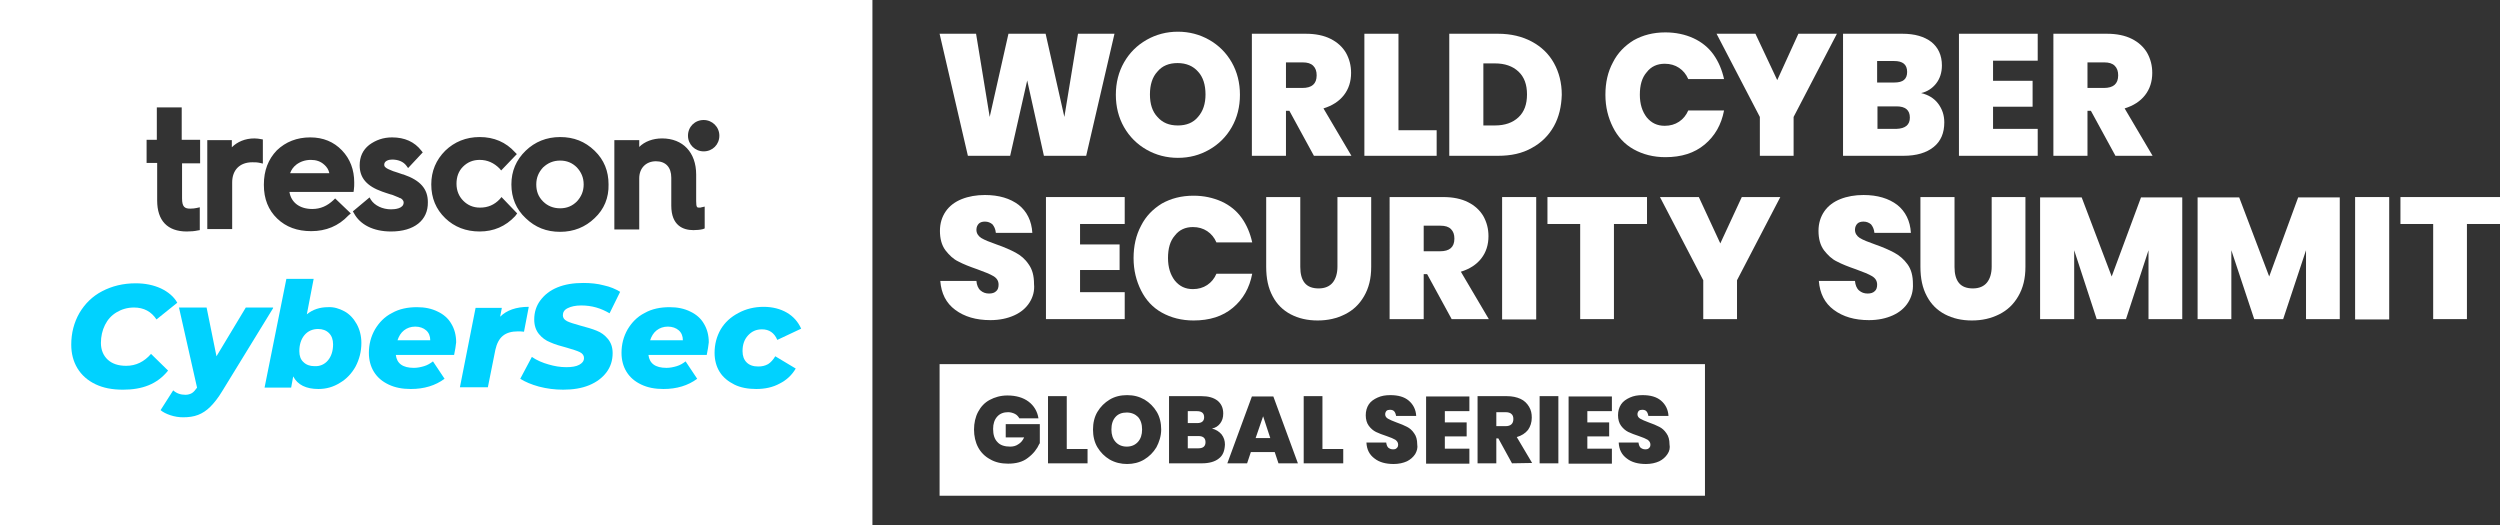 <?xml version="1.0" encoding="utf-8"?>
<!-- Generator: Adobe Illustrator 23.1.0, SVG Export Plug-In . SVG Version: 6.00 Build 0)  -->
<svg version="1.1" id="Layer_1" xmlns="http://www.w3.org/2000/svg" xmlns:xlink="http://www.w3.org/1999/xlink" x="0px" y="0px"
	 viewBox="0 0 733.3 154" style="enable-background:new 0 0 733.3 154;" xml:space="preserve">
<rect x="0" y="0" width="733.3" height="154" fill="#333333" stroke="none"/>
<style type="text/css">
	.st0{fill:#FFFFFF;}
	.st1{fill:#00D2FF;}
</style>
<g>
	<path class="st0" d="M95.1,48.3c-1.1-1-2.4-1.4-3.9-1.4c-1.7,0-3.1,0.5-4.3,1.4c-0.9,0.7-1.5,1.6-1.8,2.5h11.5
		C96.4,49.8,95.9,49,95.1,48.3z"/>
	<path class="st0" d="M164.3,47.1c-2,0-3.6,0.7-5,2c-1.3,1.4-2,3-2,5c0,2,0.6,3.6,2,5c1.3,1.3,3,2,5,2c2,0,3.6-0.7,4.9-2
		c1.3-1.4,2-3,2-5c0-2-0.7-3.6-2-5C167.9,47.8,166.3,47.1,164.3,47.1z"/>
	<path class="st0" d="M0,0v154h255.9V0H0z M58.8,47.9h-5.4v10.3c0,2.5,0.8,3,2.4,3c0.8,0,1.4-0.1,1.9-0.2l0.9-0.2v6.7L58,67.6
		c-0.9,0.2-2,0.3-3.2,0.3c-5.7,0-8.7-3.2-8.7-9.1v-11h-3.1v-6.8H46v-9.5h7.3v9.5h5.4V47.9z M77.2,48l-0.9-0.2
		c-0.8-0.2-1.5-0.2-2.3-0.2c-3.7,0-5.9,2.3-5.9,5.9v13.7h-7.3V41.1H68v2.1c1.6-1.6,3.9-2.6,6.6-2.6c0.7,0,1.4,0.1,1.9,0.2l0.6,0.1
		V48z M102.2,63.2c-2.9,3.1-6.6,4.6-10.9,4.6c-4.1,0-7.4-1.2-10-3.7c-2.6-2.5-3.9-5.8-3.9-9.8v-0.2c0-4.1,1.3-7.4,3.8-10
		c2.6-2.5,5.9-3.8,9.8-3.8c3.8,0,6.9,1.3,9.3,3.8c2.4,2.5,3.6,5.7,3.6,9.4c0,0.8,0,1.4-0.1,2.1l-0.1,0.7H84.9c0.5,3.1,3,5,6.7,5
		c2.4,0,4.4-0.9,6.2-2.6l0.5-0.5l4.6,4.4L102.2,63.2z M114.7,67.9c-5.2,0-9.1-2-10.9-5.4l-0.3-0.5l4.9-4.1l0.4,0.7
		c1.1,1.7,3.4,2.8,5.9,2.8c1.1,0,3.7-0.2,3.7-2c0-0.7-0.7-1.2-1-1.3l-0.1,0c-0.5-0.3-1.5-0.6-2.1-0.9c-0.2-0.1-0.4-0.1-0.7-0.2
		c-0.8-0.2-1.7-0.6-2.4-0.8c-4.5-1.6-6.6-4-6.6-7.7c0-2.5,0.9-4.5,2.8-6c1.9-1.4,4.1-2.2,6.7-2.2c3.7,0,6.6,1.3,8.6,3.9l0.4,0.5
		l-4.3,4.6l-0.5-0.7c-0.9-1.2-2.4-1.8-4.2-1.8c-1,0-2.3,0.4-2.3,1.5c0,0.5,0.2,0.7,0.8,1.1c0.1,0.1,0.6,0.3,1.8,0.8
		c0.7,0.2,1.8,0.6,2.7,0.9l0.4,0.1c4.9,1.7,7.1,4.2,7.1,8.1C125.6,64.6,121.5,67.9,114.7,67.9z M151.1,63.4c-2.8,3-6.3,4.5-10.4,4.5
		c-4,0-7.4-1.3-10.1-3.9c-2.7-2.6-4.1-5.9-4.1-9.9c0-3.9,1.4-7.2,4.1-9.9c2.7-2.6,6.1-4,10.1-4c4.2,0,7.7,1.5,10.4,4.5l0.5,0.5
		l-4.6,4.8l-0.5-0.6c-1.6-1.6-3.5-2.5-5.8-2.5c-2,0-3.6,0.7-4.9,2c-1.3,1.3-1.9,3-1.9,5c0,2,0.7,3.7,2,5c1.3,1.3,2.9,2,4.9,2
		c2.3,0,4.2-0.8,5.8-2.5l0.5-0.6l4.6,4.8L151.1,63.4z M174.4,64c-2.7,2.6-6.1,4-10.1,4s-7.3-1.3-10.1-4c-2.8-2.6-4.2-6-4.2-9.9
		c0-3.9,1.4-7.2,4.2-9.9c2.7-2.6,6.1-4,10.1-4s7.3,1.3,10.1,4c2.8,2.7,4.1,6,4.1,9.9C178.6,58,177.2,61.4,174.4,64z M206.7,67
		l-0.5,0.2c-0.8,0.2-1.7,0.3-2.8,0.3c-3,0-6.5-1.3-6.5-7.2v-8.2c0-3-1.6-4.8-4.5-4.8c-2.9,0-4.9,2-4.9,5v15h-7.3V41.1h7.3v2
		c1.6-1.6,4-2.5,6.7-2.5c6.1,0,10,4.1,10,10.6V59c0,1.9,0.3,1.9,0.9,1.9c0.2,0,0.5,0,0.7-0.1l0.9-0.2V67z M206.4,44.4
		c-2.5,0-4.6-2-4.6-4.6s2-4.6,4.6-4.6c2.5,0,4.6,2,4.6,4.6S209,44.4,206.4,44.4z"/>
	<g>
		<path class="st1" d="M28,112.7c-2.3-1.1-4.1-2.7-5.3-4.7c-1.2-2-1.8-4.3-1.8-6.9c0-3.4,0.8-6.5,2.4-9.3c1.6-2.7,3.8-4.9,6.7-6.4
			c2.9-1.5,6.1-2.3,9.8-2.3c2.8,0,5.2,0.5,7.4,1.5c2.1,1,3.8,2.4,4.8,4.2l-6.1,4.9c-1.5-2.3-3.7-3.5-6.6-3.5c-1.9,0-3.6,0.5-5.1,1.4
			c-1.5,0.9-2.6,2.1-3.4,3.7c-0.8,1.6-1.2,3.4-1.2,5.3c0,2,0.7,3.7,2,4.9c1.3,1.2,3.1,1.8,5.4,1.8c2.9,0,5.3-1.2,7.3-3.5l5,4.9
			c-1.6,2-3.5,3.4-5.7,4.3c-2.2,0.9-4.7,1.3-7.5,1.3C32.9,114.3,30.3,113.8,28,112.7z"/>
		<path class="st1" d="M80.1,90.4l-14.9,24.3c-1.2,2-2.4,3.5-3.5,4.6c-1.1,1.1-2.3,1.9-3.6,2.4c-1.3,0.5-2.7,0.7-4.4,0.7
			c-1.2,0-2.5-0.2-3.7-0.6c-1.2-0.4-2.2-0.9-2.9-1.5l3.7-5.8c1,0.9,2.2,1.3,3.6,1.3c0.7,0,1.4-0.2,1.9-0.5c0.5-0.3,1-0.9,1.5-1.6
			l-5.3-23.5h8.1l2.9,14.3l8.6-14.3H80.1z"/>
		<path class="st1" d="M101,91.3c1.5,0.8,2.7,2.1,3.6,3.7c0.9,1.6,1.4,3.5,1.4,5.6c0,2.5-0.6,4.8-1.7,6.9c-1.1,2-2.7,3.7-4.6,4.8
			c-1.9,1.2-4,1.8-6.3,1.8c-3.6,0-6.1-1.2-7.4-3.7l-0.6,3.3h-7.8l6.4-31.9H92L90,92.2c1.7-1.4,3.8-2.1,6.2-2.1
			C97.9,90,99.5,90.5,101,91.3z M96.2,105.7c1-1.2,1.5-2.8,1.5-4.7c0-1.4-0.4-2.5-1.2-3.3c-0.8-0.8-1.9-1.2-3.2-1.2
			c-1.6,0-3,0.6-4,1.8c-1,1.2-1.5,2.8-1.5,4.7c0,1.4,0.4,2.5,1.2,3.2c0.8,0.8,1.9,1.2,3.2,1.2C93.8,107.5,95.2,106.9,96.2,105.7z"/>
		<path class="st1" d="M133.2,104.1h-17.1c0.3,2.5,2,3.8,5.3,3.8c1,0,2-0.2,3-0.5c1-0.3,1.8-0.8,2.6-1.4l3.4,5.1c-2.7,2-6,3-9.9,3
			c-2.5,0-4.6-0.4-6.5-1.3c-1.9-0.9-3.3-2.1-4.3-3.7c-1-1.6-1.5-3.5-1.5-5.6c0-2.5,0.6-4.8,1.8-6.9c1.2-2,2.8-3.7,5-4.8
			c2.1-1.2,4.6-1.7,7.3-1.7c2.3,0,4.3,0.4,6.1,1.3c1.7,0.8,3.1,2,4,3.6c0.9,1.5,1.4,3.3,1.4,5.4
			C133.7,101.4,133.5,102.7,133.2,104.1z M118.5,96.9c-0.9,0.7-1.5,1.7-1.9,2.9h9.6c0-1.2-0.4-2.2-1.2-2.9c-0.8-0.7-1.9-1.1-3.2-1.1
			C120.5,95.8,119.4,96.2,118.5,96.9z"/>
		<path class="st1" d="M155.1,90l-1.4,7.3c-0.7-0.1-1.3-0.1-1.8-0.1c-1.8,0-3.3,0.4-4.4,1.3c-1.1,0.9-1.8,2.3-2.2,4.1l-2.2,11h-8.2
			l4.6-23.3h7.7l-0.5,2.6C148.6,91,151.4,90,155.1,90z"/>
		<path class="st1" d="M158.1,113.4c-2.2-0.6-4.1-1.4-5.5-2.3l3.4-6.4c1.5,1,3.1,1.7,4.9,2.2c1.7,0.5,3.4,0.8,5.2,0.8
			c1.6,0,2.9-0.2,3.8-0.7c0.9-0.5,1.4-1.1,1.4-2c0-0.7-0.4-1.3-1.2-1.7c-0.8-0.4-2.1-0.8-3.8-1.3c-1.9-0.5-3.6-1-4.9-1.6
			c-1.3-0.5-2.4-1.3-3.3-2.4c-0.9-1.1-1.4-2.5-1.4-4.3c0-2.1,0.6-4,1.8-5.6c1.2-1.6,2.8-2.9,5-3.8c2.2-0.9,4.7-1.3,7.6-1.3
			c2.1,0,4.2,0.2,6,0.7c1.9,0.4,3.5,1.1,4.8,1.9l-3.1,6.3c-1.2-0.7-2.5-1.3-3.9-1.7c-1.4-0.4-2.9-0.6-4.4-0.6c-1.7,0-3,0.3-4,0.8
			c-1,0.5-1.4,1.2-1.4,2.1c0,0.7,0.4,1.3,1.2,1.7c0.8,0.4,2.1,0.8,3.9,1.3c1.9,0.5,3.6,1,4.8,1.5c1.3,0.5,2.4,1.3,3.3,2.4
			c0.9,1.1,1.4,2.4,1.4,4.2c0,2.1-0.6,4-1.8,5.6c-1.2,1.6-2.9,2.9-5.1,3.8c-2.2,0.9-4.7,1.3-7.6,1.3
			C162.7,114.3,160.4,114,158.1,113.4z"/>
		<path class="st1" d="M207.3,104.1h-17.1c0.3,2.5,2,3.8,5.3,3.8c1,0,2-0.2,3-0.5c1-0.3,1.8-0.8,2.6-1.4l3.4,5.1c-2.7,2-6,3-9.9,3
			c-2.5,0-4.6-0.4-6.5-1.3c-1.9-0.9-3.3-2.1-4.3-3.7c-1-1.6-1.5-3.5-1.5-5.6c0-2.5,0.6-4.8,1.8-6.9c1.2-2,2.8-3.7,5-4.8
			c2.1-1.2,4.6-1.7,7.3-1.7c2.3,0,4.3,0.4,6.1,1.3c1.7,0.8,3.1,2,4,3.6c0.9,1.5,1.4,3.3,1.4,5.4
			C207.8,101.4,207.6,102.7,207.3,104.1z M192.6,96.9c-0.9,0.7-1.5,1.7-1.9,2.9h9.6c0-1.2-0.4-2.2-1.2-2.9c-0.8-0.7-1.9-1.1-3.2-1.1
			C194.6,95.8,193.5,96.2,192.6,96.9z"/>
		<path class="st1" d="M215.4,112.8c-1.8-0.9-3.3-2.1-4.3-3.7c-1-1.6-1.5-3.5-1.5-5.6c0-2.5,0.6-4.8,1.8-6.9c1.2-2,2.9-3.6,5.2-4.8
			c2.2-1.2,4.7-1.8,7.4-1.8c2.6,0,4.9,0.6,6.8,1.7c1.9,1.1,3.3,2.7,4.2,4.7l-7,3.3c-0.9-2.1-2.4-3.1-4.5-3.1c-1.7,0-3,0.6-4.1,1.8
			c-1.1,1.2-1.6,2.7-1.6,4.6c0,1.4,0.4,2.5,1.2,3.3c0.8,0.8,1.9,1.2,3.4,1.2c1.1,0,2-0.2,2.9-0.7c0.8-0.5,1.5-1.3,2.1-2.3l6,3.6
			c-1.1,1.9-2.7,3.4-4.7,4.4c-2,1.1-4.3,1.6-6.9,1.6C219.4,114.1,217.2,113.7,215.4,112.8z"/>
	</g>
	<g>
		<g>
			<polygon class="st0" points="326.9,9.9 318.6,45.7 306.2,45.7 301.3,23.6 296.3,45.7 283.9,45.7 275.6,9.9 286.3,9.9 290.3,34.3 
				295.8,9.9 306.7,9.9 312.2,34.3 316.2,9.9 			"/>
			<path class="st0" d="M354.7,11.7c2.8,1.6,5,3.8,6.6,6.6c1.6,2.8,2.4,6,2.4,9.5c0,3.5-0.8,6.7-2.4,9.5c-1.6,2.8-3.8,5-6.6,6.6
				c-2.8,1.6-5.8,2.4-9.2,2.4c-3.3,0-6.4-0.8-9.2-2.4c-2.8-1.6-5-3.8-6.6-6.6c-1.6-2.8-2.4-6-2.4-9.5c0-3.5,0.8-6.7,2.4-9.5
				c1.6-2.8,3.8-5,6.6-6.6c2.8-1.6,5.9-2.4,9.2-2.4C348.8,9.3,351.9,10.1,354.7,11.7 M339.5,21c-1.5,1.6-2.2,3.9-2.2,6.7
				c0,2.8,0.7,5,2.2,6.6c1.5,1.7,3.4,2.5,6,2.5c2.5,0,4.5-0.8,5.9-2.5c1.5-1.7,2.2-3.9,2.2-6.6c0-2.8-0.7-5.1-2.2-6.7
				c-1.4-1.6-3.4-2.5-6-2.5C342.9,18.5,340.9,19.3,339.5,21"/>
			<path class="st0" d="M385.4,45.7l-7.2-13.2h-1v13.2h-10V9.9h15.8c2.9,0,5.3,0.5,7.3,1.5c2,1,3.5,2.4,4.5,4.1
				c1,1.8,1.5,3.7,1.5,5.9c0,2.5-0.7,4.7-2.1,6.5c-1.4,1.8-3.4,3.1-6,3.9l8.2,13.9H385.4z M377.1,25.8h4.9c2.8,0,4.2-1.2,4.2-3.7
				c0-1.2-0.3-2.1-1-2.8c-0.7-0.7-1.7-1-3.1-1h-4.9V25.8z"/>
			<polygon class="st0" points="410.2,38.2 421.4,38.2 421.4,45.7 400.2,45.7 400.2,9.9 410.2,9.9 			"/>
			<path class="st0" d="M455.8,37c-1.5,2.7-3.7,4.9-6.5,6.4c-2.8,1.6-6.1,2.3-9.9,2.3h-14.3V9.9h14.3c3.8,0,7.1,0.8,9.9,2.3
				c2.8,1.5,5,3.6,6.5,6.3c1.5,2.7,2.3,5.8,2.3,9.3C458,31.2,457.3,34.3,455.8,37 M445.4,34.4c1.7-1.6,2.5-3.8,2.5-6.7
				c0-2.9-0.8-5.1-2.5-6.7c-1.7-1.6-4-2.4-6.9-2.4h-3.4v18.2h3.4C441.4,36.8,443.7,36,445.4,34.4"/>
			<path class="st0" d="M496.7,11.2c2.4,1.1,4.4,2.7,5.9,4.8c1.5,2.1,2.5,4.5,3.1,7.2h-10.5c-0.6-1.4-1.5-2.5-2.7-3.3
				c-1.2-0.8-2.6-1.2-4.2-1.2c-2.2,0-4,0.8-5.3,2.5c-1.4,1.6-2,3.8-2,6.6c0,2.7,0.7,4.9,2,6.6c1.4,1.7,3.1,2.5,5.3,2.5
				c1.6,0,3-0.4,4.2-1.2c1.2-0.8,2.1-1.9,2.7-3.3h10.5c-0.8,4.2-2.7,7.5-5.7,10c-3,2.5-6.8,3.7-11.5,3.7c-3.5,0-6.6-0.8-9.3-2.3
				c-2.7-1.5-4.7-3.7-6.1-6.5c-1.4-2.8-2.2-5.9-2.2-9.5s0.7-6.7,2.2-9.5c1.4-2.8,3.5-4.9,6.1-6.5c2.7-1.5,5.7-2.3,9.3-2.3
				C491.5,9.5,494.3,10.1,496.7,11.2"/>
			<polygon class="st0" points="538.8,9.9 526.1,34.3 526.1,45.7 516.2,45.7 516.2,34.3 503.5,9.9 514.9,9.9 521.3,23.5 527.5,9.9 
							"/>
			<path class="st0" d="M568.5,30.4c1.2,1.6,1.8,3.4,1.8,5.5c0,3.1-1,5.5-3.1,7.2c-2.1,1.7-5,2.6-8.9,2.6h-17.7V9.9H558
				c3.6,0,6.4,0.8,8.5,2.4c2,1.6,3.1,3.9,3.1,6.9c0,2.1-0.6,3.9-1.7,5.3c-1.1,1.4-2.6,2.4-4.4,2.8C565.6,27.8,567.3,28.8,568.5,30.4
				 M550.7,24.2h5c2.5,0,3.7-1,3.7-3.1c0-2.2-1.3-3.2-3.8-3.2h-5V24.2z M560.2,34.5c0-2.2-1.3-3.3-3.9-3.3h-5.6v6.6h5.6
				C558.9,37.7,560.2,36.6,560.2,34.5"/>
			<polygon class="st0" points="584.6,17.8 584.6,23.7 596.2,23.7 596.2,31.3 584.6,31.3 584.6,37.8 597.7,37.8 597.7,45.7 
				574.6,45.7 574.6,9.9 597.7,9.9 597.7,17.8 			"/>
			<path class="st0" d="M620.5,45.7l-7.2-13.2h-1v13.2h-10V9.9H618c2.9,0,5.3,0.5,7.3,1.5c2,1,3.5,2.4,4.5,4.1
				c1,1.8,1.5,3.7,1.5,5.9c0,2.5-0.7,4.7-2.1,6.5c-1.4,1.8-3.4,3.1-6,3.9l8.2,13.9H620.5z M612.2,25.8h4.9c2.8,0,4.2-1.2,4.2-3.7
				c0-1.2-0.3-2.1-1-2.8c-0.7-0.7-1.7-1-3.1-1h-4.9V25.8z"/>
			<path class="st0" d="M302,88.7c-1,1.6-2.5,2.9-4.5,3.8c-2,0.9-4.3,1.4-7,1.4c-4.2,0-7.6-1-10.3-3c-2.7-2-4.1-4.8-4.4-8.5h10.6
				c0.1,1.2,0.5,2.2,1.2,2.8c0.7,0.6,1.5,0.9,2.5,0.9c0.9,0,1.6-0.2,2.1-0.7c0.5-0.4,0.7-1.1,0.7-1.9c0-1.1-0.5-1.9-1.5-2.5
				c-1-0.6-2.5-1.2-4.7-2c-2.3-0.8-4.1-1.5-5.6-2.3c-1.5-0.7-2.7-1.9-3.8-3.3c-1.1-1.5-1.6-3.4-1.6-5.7c0-2.2,0.6-4.1,1.7-5.7
				c1.1-1.6,2.7-2.8,4.7-3.6c2-0.8,4.3-1.2,6.8-1.2c4.1,0,7.4,1,9.9,2.9c2.4,1.9,3.8,4.7,4,8.2h-10.7c-0.1-1.1-0.5-1.9-1-2.5
				c-0.6-0.5-1.3-0.8-2.2-0.8c-0.8,0-1.4,0.2-1.8,0.6c-0.4,0.4-0.7,1-0.7,1.8c0,1,0.5,1.8,1.4,2.4c1,0.6,2.5,1.2,4.5,1.9
				c2.3,0.8,4.1,1.6,5.6,2.4c1.5,0.8,2.8,1.9,3.8,3.4c1.1,1.5,1.6,3.4,1.6,5.8C303.5,85.3,303,87.1,302,88.7"/>
			<polygon class="st0" points="316.8,65.7 316.8,71.7 328.4,71.7 328.4,79.2 316.8,79.2 316.8,85.7 329.9,85.7 329.9,93.6 
				306.8,93.6 306.8,57.8 329.9,57.8 329.9,65.7 			"/>
			<path class="st0" d="M358.3,59.1c2.4,1.1,4.4,2.7,5.9,4.8c1.5,2.1,2.5,4.5,3.1,7.2h-10.5c-0.6-1.4-1.5-2.5-2.7-3.3
				c-1.2-0.8-2.6-1.2-4.2-1.2c-2.2,0-4,0.8-5.3,2.5c-1.4,1.6-2,3.8-2,6.6c0,2.7,0.7,4.9,2,6.6c1.4,1.7,3.1,2.5,5.3,2.5
				c1.6,0,3-0.4,4.2-1.2c1.2-0.8,2.1-1.9,2.7-3.3h10.5c-0.8,4.2-2.7,7.5-5.7,10s-6.8,3.7-11.5,3.7c-3.5,0-6.6-0.8-9.3-2.3
				c-2.7-1.5-4.7-3.7-6.1-6.5c-1.4-2.8-2.2-5.9-2.2-9.5c0-3.5,0.7-6.7,2.2-9.5c1.4-2.8,3.5-4.9,6.1-6.5c2.7-1.5,5.7-2.3,9.3-2.3
				C353.1,57.4,355.8,58,358.3,59.1"/>
			<path class="st0" d="M381.4,57.8v20.5c0,2,0.4,3.6,1.3,4.7c0.9,1.1,2.3,1.6,4.1,1.6c1.8,0,3.2-0.6,4.1-1.7
				c0.9-1.1,1.4-2.7,1.4-4.7V57.8h9.9v20.5c0,3.4-0.7,6.2-2.1,8.6c-1.4,2.4-3.2,4.1-5.6,5.3c-2.4,1.2-5,1.8-8,1.8s-5.6-0.6-7.9-1.8
				c-2.3-1.2-4.1-3-5.3-5.3c-1.3-2.4-1.9-5.2-1.9-8.7V57.8H381.4z"/>
			<path class="st0" d="M425.8,93.6l-7.2-13.2h-1v13.2h-10V57.8h15.7c2.9,0,5.3,0.5,7.3,1.5c2,1,3.5,2.4,4.5,4.1
				c1,1.8,1.5,3.7,1.5,5.9c0,2.5-0.7,4.7-2.1,6.5c-1.4,1.8-3.4,3.1-6,3.9l8.2,13.9H425.8z M417.5,73.7h4.9c2.8,0,4.2-1.2,4.2-3.7
				c0-1.2-0.3-2.1-1-2.8c-0.7-0.7-1.7-1-3.1-1h-4.9V73.7z"/>
			<rect x="440.6" y="57.8" class="st0" width="10" height="35.9"/>
			<polygon class="st0" points="483.1,57.8 483.1,65.7 473.4,65.7 473.4,93.6 463.5,93.6 463.5,65.7 453.9,65.7 453.9,57.8 			"/>
			<polygon class="st0" points="522.2,57.8 509.5,82.2 509.5,93.6 499.6,93.6 499.6,82.2 486.9,57.8 498.3,57.8 504.6,71.4 
				510.9,57.8 			"/>
			<path class="st0" d="M559.7,88.7c-1,1.6-2.5,2.9-4.5,3.8c-2,0.9-4.3,1.4-7,1.4c-4.2,0-7.6-1-10.3-3c-2.7-2-4.1-4.8-4.4-8.5h10.6
				c0.1,1.2,0.5,2.2,1.2,2.8c0.7,0.6,1.5,0.9,2.5,0.9c0.9,0,1.6-0.2,2.1-0.7c0.5-0.4,0.7-1.1,0.7-1.9c0-1.1-0.5-1.9-1.5-2.5
				c-1-0.6-2.5-1.2-4.7-2c-2.3-0.8-4.1-1.5-5.6-2.3c-1.5-0.7-2.7-1.9-3.8-3.3c-1.1-1.5-1.6-3.4-1.6-5.7c0-2.2,0.6-4.1,1.7-5.7
				c1.1-1.6,2.7-2.8,4.7-3.6c2-0.8,4.3-1.2,6.8-1.2c4.1,0,7.4,1,9.9,2.9c2.4,1.9,3.8,4.7,4,8.2h-10.7c-0.1-1.1-0.5-1.9-1-2.5
				c-0.6-0.5-1.3-0.8-2.2-0.8c-0.8,0-1.4,0.2-1.8,0.6c-0.4,0.4-0.7,1-0.7,1.8c0,1,0.5,1.8,1.4,2.4c1,0.6,2.5,1.2,4.5,1.9
				c2.3,0.8,4.1,1.6,5.6,2.4c1.5,0.8,2.8,1.9,3.9,3.4c1.1,1.5,1.6,3.4,1.6,5.8C561.2,85.3,560.7,87.1,559.7,88.7"/>
			<path class="st0" d="M573.3,57.8v20.5c0,2,0.4,3.6,1.3,4.7c0.9,1.1,2.3,1.6,4.1,1.6c1.8,0,3.2-0.6,4.1-1.7
				c0.9-1.1,1.4-2.7,1.4-4.7V57.8h9.9v20.5c0,3.4-0.7,6.2-2.1,8.6c-1.4,2.4-3.2,4.1-5.6,5.3c-2.4,1.2-5,1.8-8,1.8
				c-3,0-5.6-0.6-7.9-1.8c-2.3-1.2-4.1-3-5.3-5.3c-1.3-2.4-1.9-5.2-1.9-8.7V57.8H573.3z"/>
			<polygon class="st0" points="640.1,57.9 640.1,93.6 630.2,93.6 630.2,73.4 623.6,93.6 615,93.6 608.4,73.4 608.4,93.6 
				598.4,93.6 598.4,57.9 610.6,57.9 619.4,81.1 628,57.9 			"/>
			<polygon class="st0" points="686.3,57.9 686.3,93.6 676.4,93.6 676.4,73.4 669.7,93.6 661.2,93.6 654.5,73.4 654.5,93.6 
				644.6,93.6 644.6,57.9 656.8,57.9 665.6,81.1 674.1,57.9 			"/>
			<rect x="690.8" y="57.8" class="st0" width="10" height="35.9"/>
			<polygon class="st0" points="733.3,57.8 733.3,65.7 723.6,65.7 723.6,93.6 713.7,93.6 713.7,65.7 704.1,65.7 704.1,57.8 			"/>
		</g>
		<g>
			<path class="st0" d="M351.5,127.9h-3.1v3.6h3.1c1.4,0,2.1-0.6,2.1-1.8C353.6,128.5,352.9,127.9,351.5,127.9z"/>
			<path class="st0" d="M353.2,122.4c0-1.2-0.7-1.8-2.1-1.8h-2.7v3.5h2.8C352.5,124.1,353.2,123.5,353.2,122.4z"/>
			<path class="st0" d="M275.6,106.8v38.6h224.5v-38.6H275.6z M304.9,130.1c-0.7,1.6-1.8,3-3.4,4.2c-1.5,1.2-3.5,1.7-5.8,1.7
				c-2,0-3.8-0.4-5.3-1.3c-1.5-0.8-2.7-2-3.5-3.5c-0.8-1.5-1.2-3.3-1.2-5.2s0.4-3.7,1.2-5.2c0.8-1.5,1.9-2.7,3.4-3.5
				c1.5-0.8,3.2-1.3,5.2-1.3c2.5,0,4.6,0.6,6.2,1.8c1.6,1.2,2.6,2.9,2.9,4.9H299c-0.3-0.5-0.7-1-1.3-1.3c-0.6-0.3-1.3-0.5-2-0.5
				c-1.3,0-2.4,0.4-3.2,1.3c-0.8,0.9-1.2,2.1-1.2,3.6c0,1.7,0.4,3,1.3,3.9c0.8,0.9,2.1,1.3,3.7,1.3c0.9,0,1.7-0.2,2.4-0.7
				c0.7-0.4,1.3-1.1,1.7-2h-5.4v-3.9h10V130.1z M319,135.9h-11.6v-19.7h5.5v15.5h6.1V135.9z M339.2,131.2c-0.9,1.5-2.1,2.7-3.6,3.6
				c-1.5,0.9-3.2,1.3-5,1.3c-1.8,0-3.5-0.4-5.1-1.3c-1.5-0.9-2.7-2.1-3.6-3.6c-0.9-1.5-1.3-3.3-1.3-5.2c0-1.9,0.4-3.7,1.3-5.2
				c0.9-1.5,2.1-2.7,3.6-3.6c1.5-0.9,3.2-1.3,5.1-1.3c1.9,0,3.5,0.4,5.1,1.3c1.5,0.9,2.7,2.1,3.6,3.6c0.9,1.5,1.3,3.3,1.3,5.2
				S340,129.7,339.2,131.2z M357.5,134.5c-1.1,0.9-2.8,1.4-4.9,1.4h-9.7v-19.7h9.5c2,0,3.5,0.4,4.7,1.3c1.1,0.9,1.7,2.1,1.7,3.8
				c0,1.2-0.3,2.1-0.9,2.9c-0.6,0.8-1.4,1.3-2.4,1.5c1.2,0.3,2.1,0.9,2.8,1.7c0.7,0.9,1,1.9,1,3
				C359.2,132.3,358.7,133.6,357.5,134.5z M375,135.9l-1.1-3.3h-7l-1.1,3.3h-5.8l7.2-19.6h6.3l7.2,19.6H375z M394,135.9h-11.6v-19.7
				h5.5v15.5h6.1V135.9z M415.1,133.2c-0.6,0.9-1.4,1.6-2.4,2.1c-1.1,0.5-2.4,0.8-3.9,0.8c-2.3,0-4.2-0.5-5.6-1.6
				c-1.5-1.1-2.3-2.6-2.4-4.7h5.8c0.1,0.7,0.3,1.2,0.6,1.5c0.4,0.3,0.8,0.5,1.4,0.5c0.5,0,0.9-0.1,1.1-0.4c0.3-0.2,0.4-0.6,0.4-1
				c0-0.6-0.3-1-0.8-1.4c-0.5-0.3-1.4-0.7-2.6-1.1c-1.2-0.4-2.3-0.8-3.1-1.2c-0.8-0.4-1.5-1-2.1-1.8c-0.6-0.8-0.9-1.9-0.9-3.1
				c0-1.2,0.3-2.3,0.9-3.2c0.6-0.9,1.5-1.5,2.6-2c1.1-0.5,2.3-0.7,3.7-0.7c2.3,0,4.1,0.5,5.4,1.6c1.3,1.1,2.1,2.6,2.2,4.5h-5.9
				c-0.1-0.6-0.3-1.1-0.6-1.4c-0.3-0.3-0.7-0.4-1.2-0.4c-0.4,0-0.8,0.1-1,0.3c-0.2,0.2-0.4,0.6-0.4,1c0,0.6,0.3,1,0.8,1.3
				c0.5,0.3,1.4,0.7,2.5,1.1c1.2,0.4,2.3,0.9,3.1,1.3c0.8,0.4,1.5,1,2.1,1.9c0.6,0.8,0.9,1.9,0.9,3.2
				C415.9,131.4,415.6,132.3,415.1,133.2z M431,120.6h-7.2v3.3h6.4v4.1h-6.4v3.6h7.2v4.4h-12.7v-19.7H431V120.6z M443.5,135.9
				l-4-7.3h-0.6v7.3h-5.5v-19.7h8.6c1.6,0,2.9,0.3,4,0.8c1.1,0.5,1.9,1.3,2.5,2.3c0.6,1,0.8,2,0.8,3.2c0,1.4-0.4,2.6-1.1,3.6
				c-0.8,1-1.9,1.7-3.3,2.1l4.5,7.6L443.5,135.9L443.5,135.9z M457.1,135.9h-5.5v-19.7h5.5V135.9z M472.8,120.6h-7.2v3.3h6.4v4.1
				h-6.4v3.6h7.2v4.4h-12.7v-19.7h12.7V120.6z M489.1,133.2c-0.6,0.9-1.4,1.6-2.4,2.1c-1.1,0.5-2.4,0.8-3.9,0.8
				c-2.3,0-4.2-0.5-5.6-1.6c-1.5-1.1-2.3-2.6-2.4-4.7h5.8c0.1,0.7,0.3,1.2,0.6,1.5c0.4,0.3,0.8,0.5,1.4,0.5c0.5,0,0.9-0.1,1.1-0.4
				c0.3-0.2,0.4-0.6,0.4-1c0-0.6-0.3-1-0.8-1.4c-0.5-0.3-1.4-0.7-2.6-1.1c-1.2-0.4-2.3-0.8-3.1-1.2c-0.8-0.4-1.5-1-2.1-1.8
				c-0.6-0.8-0.9-1.9-0.9-3.1c0-1.2,0.3-2.3,0.9-3.2c0.6-0.9,1.5-1.5,2.6-2c1.1-0.5,2.3-0.7,3.7-0.7c2.3,0,4.1,0.5,5.4,1.6
				c1.3,1.1,2.1,2.6,2.2,4.5h-5.9c-0.1-0.6-0.3-1.1-0.6-1.4c-0.3-0.3-0.7-0.4-1.2-0.4c-0.4,0-0.8,0.1-1,0.3c-0.2,0.2-0.4,0.6-0.4,1
				c0,0.6,0.3,1,0.8,1.3c0.5,0.3,1.4,0.7,2.5,1.1c1.2,0.4,2.3,0.9,3.1,1.3c0.8,0.4,1.5,1,2.1,1.9c0.6,0.8,0.9,1.9,0.9,3.2
				C489.9,131.4,489.7,132.3,489.1,133.2z"/>
			<polygon class="st0" points="368.3,128.5 372.6,128.5 370.5,122.1 			"/>
			<path class="st0" d="M330.5,121c-1.4,0-2.5,0.4-3.3,1.3c-0.8,0.9-1.2,2.1-1.2,3.7c0,1.5,0.4,2.7,1.2,3.6c0.8,0.9,1.9,1.4,3.3,1.4
				c1.4,0,2.5-0.5,3.3-1.4c0.8-0.9,1.2-2.1,1.2-3.6c0-1.6-0.4-2.8-1.2-3.7C333,121.5,331.9,121,330.5,121z"/>
			<path class="st0" d="M441.6,120.9h-2.7v4.1h2.7c1.5,0,2.3-0.7,2.3-2.1c0-0.7-0.2-1.2-0.6-1.5C443,121.1,442.4,120.9,441.6,120.9z
				"/>
		</g>
	</g>
</g>
</svg>

